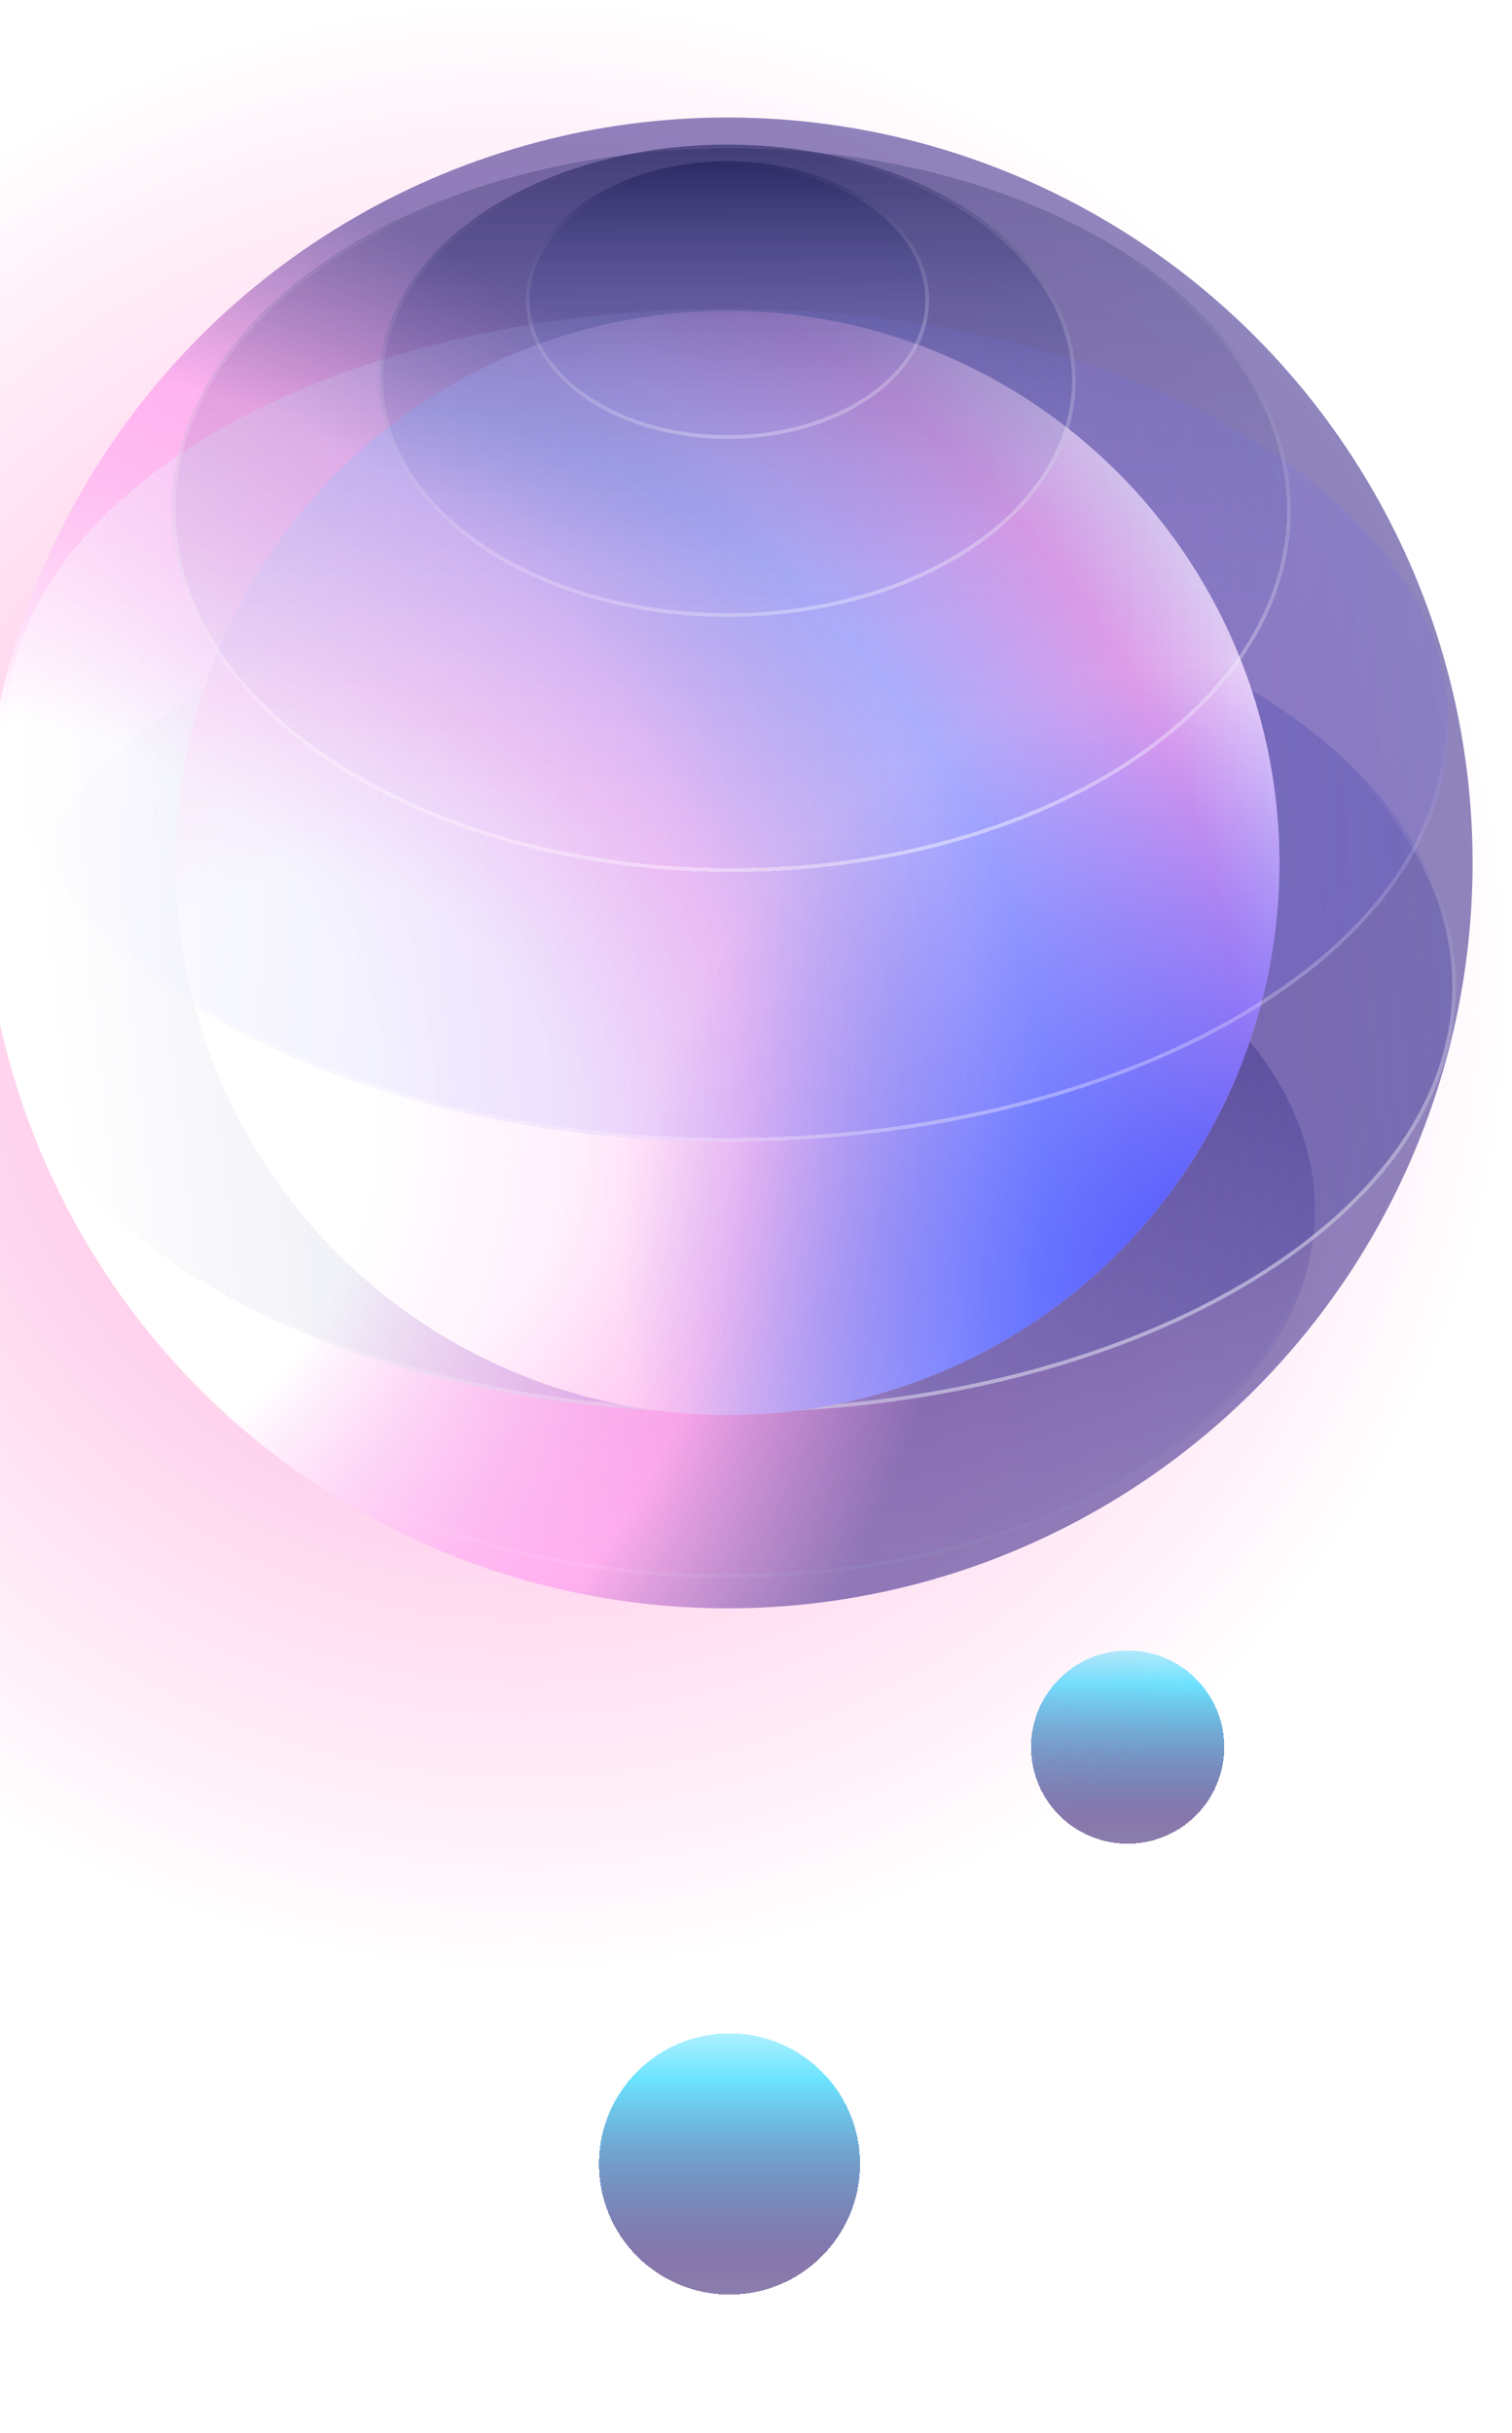 <svg width="189" height="304" viewBox="0 0 189 304" fill="none" xmlns="http://www.w3.org/2000/svg">
<g filter="url(#filter0_dd_509_1352)">
<circle cx="91.186" cy="272.24" r="16.32" fill="url(#paint0_linear_509_1352)" shape-rendering="crispEdges"/>
</g>
<g filter="url(#filter1_dd_509_1352)">
<circle cx="140.956" cy="220.152" r="12.074" fill="url(#paint1_linear_509_1352)" shape-rendering="crispEdges"/>
</g>
<circle cx="65.739" cy="123.214" r="122.527" fill="url(#paint2_radial_509_1352)" fill-opacity="0.6"/>
<g filter="url(#filter2_d_509_1352)">
<ellipse cx="90.942" cy="150.7" rx="73.412" ry="45.991" fill="url(#paint3_linear_509_1352)" fill-opacity="0.5" shape-rendering="crispEdges"/>
<path d="M164.121 150.7C164.121 163.291 155.974 174.725 142.728 183.023C129.486 191.319 111.177 196.458 90.942 196.458C70.706 196.458 52.397 191.319 39.155 183.023C25.909 174.725 17.762 163.291 17.762 150.7C17.762 138.108 25.909 126.674 39.155 118.376C52.397 110.08 70.706 104.942 90.942 104.942C111.177 104.942 129.486 110.08 142.728 118.376C155.974 126.674 164.121 138.108 164.121 150.7Z" stroke="url(#paint4_linear_509_1352)" stroke-opacity="0.6" stroke-width="0.466" shape-rendering="crispEdges"/>
</g>
<circle cx="90.941" cy="107.815" r="93.135" fill="url(#paint5_radial_509_1352)"/>
<ellipse cx="90.941" cy="123.214" rx="91.055" ry="53.269" fill="url(#paint6_linear_509_1352)" fill-opacity="0.5"/>
<path d="M181.763 123.214C181.763 137.807 171.651 151.061 155.209 160.68C138.773 170.296 116.051 176.25 90.941 176.25C65.83 176.25 43.108 170.296 26.672 160.68C10.23 151.061 0.118 137.807 0.118 123.214C0.118 108.621 10.23 95.367 26.672 85.748C43.108 76.133 65.83 70.178 90.941 70.178C116.051 70.178 138.773 76.133 155.209 85.748C171.651 95.367 181.763 108.621 181.763 123.214Z" stroke="url(#paint7_linear_509_1352)" stroke-opacity="0.6" stroke-width="0.466"/>
<circle cx="90.941" cy="107.815" r="68.987" fill="url(#paint8_radial_509_1352)"/>
<circle cx="90.941" cy="107.815" r="68.987" fill="url(#paint9_radial_509_1352)"/>
<g filter="url(#filter3_d_509_1352)">
<ellipse cx="90.941" cy="90.142" rx="90.129" ry="52.037" fill="url(#paint10_linear_509_1352)" fill-opacity="0.5" shape-rendering="crispEdges"/>
<path d="M180.837 90.142C180.837 104.394 170.83 117.34 154.555 126.737C138.287 136.13 115.796 141.947 90.941 141.947C66.086 141.947 43.595 136.13 27.326 126.737C11.051 117.34 1.045 104.394 1.045 90.142C1.045 75.891 11.051 62.945 27.326 53.548C43.595 44.155 66.086 38.338 90.941 38.338C115.796 38.338 138.287 44.155 154.555 53.548C170.83 62.945 180.837 75.891 180.837 90.142Z" stroke="url(#paint11_linear_509_1352)" stroke-opacity="0.6" stroke-width="0.466" shape-rendering="crispEdges"/>
</g>
<g filter="url(#filter4_d_509_1352)">
<ellipse cx="90.941" cy="63.271" rx="69.938" ry="45.206" fill="url(#paint12_linear_509_1352)" fill-opacity="0.5" shape-rendering="crispEdges"/>
<path d="M160.645 63.271C160.645 75.649 152.883 86.887 140.267 95.041C127.654 103.194 110.215 108.244 90.941 108.244C71.666 108.244 54.227 103.194 41.614 95.041C28.998 86.887 21.236 75.649 21.236 63.271C21.236 50.893 28.998 39.656 41.614 31.501C54.227 23.349 71.666 18.298 90.941 18.298C110.215 18.298 127.654 23.349 140.267 31.501C152.883 39.656 160.645 50.893 160.645 63.271Z" stroke="url(#paint13_linear_509_1352)" stroke-opacity="0.6" stroke-width="0.466" shape-rendering="crispEdges"/>
</g>
<ellipse cx="90.942" cy="47.57" rx="43.531" ry="29.504" fill="url(#paint14_linear_509_1352)" fill-opacity="0.5"/>
<path d="M134.24 47.57C134.24 55.617 129.427 62.929 121.592 68.24C113.758 73.55 102.922 76.841 90.942 76.841C78.961 76.841 68.125 73.55 60.291 68.24C52.456 62.929 47.643 55.617 47.643 47.57C47.643 39.523 52.456 32.211 60.291 26.9C68.125 21.59 78.961 18.298 90.942 18.298C102.922 18.298 113.758 21.59 121.592 26.9C129.427 32.211 134.24 39.523 134.24 47.57Z" stroke="url(#paint15_linear_509_1352)" stroke-opacity="0.6" stroke-width="0.466"/>
<ellipse cx="90.941" cy="37.498" rx="25.202" ry="17.341" fill="url(#paint16_linear_509_1352)" fill-opacity="0.5"/>
<path d="M115.911 37.498C115.911 42.188 113.148 46.459 108.63 49.568C104.113 52.676 97.859 54.606 90.941 54.606C84.023 54.606 77.77 52.676 73.252 49.568C68.734 46.459 65.972 42.188 65.972 37.498C65.972 32.808 68.734 28.537 73.252 25.428C77.77 22.32 84.023 20.39 90.941 20.39C97.859 20.39 104.113 22.32 108.63 25.428C113.148 28.537 115.911 32.808 115.911 37.498Z" stroke="url(#paint17_linear_509_1352)" stroke-opacity="0.6" stroke-width="0.466"/>
<circle cx="90.941" cy="107.815" r="93.135" fill="url(#paint18_radial_509_1352)" fill-opacity="0.3"/>
<defs>
<filter id="filter0_dd_509_1352" x="58.573" y="238.695" width="65.227" height="65.227" filterUnits="userSpaceOnUse" color-interpolation-filters="sRGB">
<feFlood flood-opacity="0" result="BackgroundImageFix"/>
<feColorMatrix in="SourceAlpha" type="matrix" values="0 0 0 0 0 0 0 0 0 0 0 0 0 0 0 0 0 0 127 0" result="hardAlpha"/>
<feOffset dy="-0.931"/>
<feGaussianBlur stdDeviation="8.147"/>
<feComposite in2="hardAlpha" operator="out"/>
<feColorMatrix type="matrix" values="0 0 0 0 0.371 0 0 0 0 0.236 0 0 0 0 0.658 0 0 0 1 0"/>
<feBlend mode="normal" in2="BackgroundImageFix" result="effect1_dropShadow_509_1352"/>
<feColorMatrix in="SourceAlpha" type="matrix" values="0 0 0 0 0 0 0 0 0 0 0 0 0 0 0 0 0 0 127 0" result="hardAlpha"/>
<feOffset dy="-0.931"/>
<feGaussianBlur stdDeviation="4.655"/>
<feComposite in2="hardAlpha" operator="out"/>
<feColorMatrix type="matrix" values="0 0 0 0 0.488 0 0 0 0 0.373 0 0 0 0 0.733 0 0 0 1 0"/>
<feBlend mode="normal" in2="effect1_dropShadow_509_1352" result="effect2_dropShadow_509_1352"/>
<feBlend mode="normal" in="SourceGraphic" in2="effect2_dropShadow_509_1352" result="shape"/>
</filter>
<filter id="filter1_dd_509_1352" x="112.589" y="190.854" width="56.734" height="56.734" filterUnits="userSpaceOnUse" color-interpolation-filters="sRGB">
<feFlood flood-opacity="0" result="BackgroundImageFix"/>
<feColorMatrix in="SourceAlpha" type="matrix" values="0 0 0 0 0 0 0 0 0 0 0 0 0 0 0 0 0 0 127 0" result="hardAlpha"/>
<feOffset dy="-0.931"/>
<feGaussianBlur stdDeviation="8.147"/>
<feComposite in2="hardAlpha" operator="out"/>
<feColorMatrix type="matrix" values="0 0 0 0 0.371 0 0 0 0 0.236 0 0 0 0 0.658 0 0 0 1 0"/>
<feBlend mode="normal" in2="BackgroundImageFix" result="effect1_dropShadow_509_1352"/>
<feColorMatrix in="SourceAlpha" type="matrix" values="0 0 0 0 0 0 0 0 0 0 0 0 0 0 0 0 0 0 127 0" result="hardAlpha"/>
<feOffset dy="-0.931"/>
<feGaussianBlur stdDeviation="4.655"/>
<feComposite in2="hardAlpha" operator="out"/>
<feColorMatrix type="matrix" values="0 0 0 0 0.488 0 0 0 0 0.373 0 0 0 0 0.733 0 0 0 1 0"/>
<feBlend mode="normal" in2="effect1_dropShadow_509_1352" result="effect2_dropShadow_509_1352"/>
<feBlend mode="normal" in="SourceGraphic" in2="effect2_dropShadow_509_1352" result="shape"/>
</filter>
<filter id="filter2_d_509_1352" x="12.874" y="100.519" width="156.135" height="101.292" filterUnits="userSpaceOnUse" color-interpolation-filters="sRGB">
<feFlood flood-opacity="0" result="BackgroundImageFix"/>
<feColorMatrix in="SourceAlpha" type="matrix" values="0 0 0 0 0 0 0 0 0 0 0 0 0 0 0 0 0 0 127 0" result="hardAlpha"/>
<feOffset dy="0.466"/>
<feGaussianBlur stdDeviation="2.328"/>
<feComposite in2="hardAlpha" operator="out"/>
<feColorMatrix type="matrix" values="0 0 0 0 0.44 0 0 0 0 0.201 0 0 0 0 0.679 0 0 0 0.3 0"/>
<feBlend mode="normal" in2="BackgroundImageFix" result="effect1_dropShadow_509_1352"/>
<feBlend mode="normal" in="SourceGraphic" in2="effect1_dropShadow_509_1352" result="shape"/>
</filter>
<filter id="filter3_d_509_1352" x="-1.516" y="36.243" width="184.913" height="108.73" filterUnits="userSpaceOnUse" color-interpolation-filters="sRGB">
<feFlood flood-opacity="0" result="BackgroundImageFix"/>
<feColorMatrix in="SourceAlpha" type="matrix" values="0 0 0 0 0 0 0 0 0 0 0 0 0 0 0 0 0 0 127 0" result="hardAlpha"/>
<feOffset dy="0.466"/>
<feGaussianBlur stdDeviation="1.164"/>
<feComposite in2="hardAlpha" operator="out"/>
<feColorMatrix type="matrix" values="0 0 0 0 0.369 0 0 0 0 0.092 0 0 0 0 0.5 0 0 0 0.15 0"/>
<feBlend mode="normal" in2="BackgroundImageFix" result="effect1_dropShadow_509_1352"/>
<feBlend mode="normal" in="SourceGraphic" in2="effect1_dropShadow_509_1352" result="shape"/>
</filter>
<filter id="filter4_d_509_1352" x="17.977" y="15.04" width="146.858" height="97.394" filterUnits="userSpaceOnUse" color-interpolation-filters="sRGB">
<feFlood flood-opacity="0" result="BackgroundImageFix"/>
<feColorMatrix in="SourceAlpha" type="matrix" values="0 0 0 0 0 0 0 0 0 0 0 0 0 0 0 0 0 0 127 0" result="hardAlpha"/>
<feOffset dx="0.466" dy="0.466"/>
<feGaussianBlur stdDeviation="1.746"/>
<feComposite in2="hardAlpha" operator="out"/>
<feColorMatrix type="matrix" values="0 0 0 0 0.44 0 0 0 0 0.201 0 0 0 0 0.679 0 0 0 0.2 0"/>
<feBlend mode="normal" in2="BackgroundImageFix" result="effect1_dropShadow_509_1352"/>
<feBlend mode="normal" in="SourceGraphic" in2="effect1_dropShadow_509_1352" result="shape"/>
</filter>
<linearGradient id="paint0_linear_509_1352" x1="91.186" y1="248.824" x2="91.186" y2="306.062" gradientUnits="userSpaceOnUse">
<stop stop-color="white"/>
<stop offset="0.224" stop-color="#6BE4FF"/>
<stop offset="0.623" stop-color="#371B73" stop-opacity="0.6"/>
<stop offset="1" stop-color="#0A1153" stop-opacity="0.4"/>
</linearGradient>
<linearGradient id="paint1_linear_509_1352" x1="140.956" y1="202.829" x2="140.956" y2="245.174" gradientUnits="userSpaceOnUse">
<stop stop-color="white"/>
<stop offset="0.224" stop-color="#6BE4FF"/>
<stop offset="0.623" stop-color="#371B73" stop-opacity="0.6"/>
<stop offset="1" stop-color="#0A1153" stop-opacity="0.4"/>
</linearGradient>
<radialGradient id="paint2_radial_509_1352" cx="0" cy="0" r="1" gradientUnits="userSpaceOnUse" gradientTransform="translate(65.739 123.214) rotate(90) scale(122.527)">
<stop stop-color="#FF65C1"/>
<stop offset="1" stop-color="#FF65C1" stop-opacity="0"/>
</radialGradient>
<linearGradient id="paint3_linear_509_1352" x1="90.942" y1="104.709" x2="90.942" y2="196.69" gradientUnits="userSpaceOnUse">
<stop stop-color="#13154D"/>
<stop offset="1" stop-color="#8E92EE" stop-opacity="0"/>
</linearGradient>
<linearGradient id="paint4_linear_509_1352" x1="127.403" y1="156.498" x2="131.558" y2="202.895" gradientUnits="userSpaceOnUse">
<stop stop-color="white" stop-opacity="0"/>
<stop offset="1" stop-color="white"/>
</linearGradient>
<radialGradient id="paint5_radial_509_1352" cx="0" cy="0" r="1" gradientUnits="userSpaceOnUse" gradientTransform="translate(-2.194 141.695) rotate(-19.664) scale(197.806)">
<stop offset="0.249" stop-color="white"/>
<stop offset="0.483" stop-color="#FF8FED" stop-opacity="0.5"/>
<stop offset="0.627" stop-color="#220C7A" stop-opacity="0.5"/>
</radialGradient>
<linearGradient id="paint6_linear_509_1352" x1="7.316" y1="134.535" x2="179.899" y2="115.056" gradientUnits="userSpaceOnUse">
<stop stop-color="white"/>
<stop offset="1" stop-color="#12178E" stop-opacity="0.4"/>
</linearGradient>
<linearGradient id="paint7_linear_509_1352" x1="105.398" y1="199.059" x2="77.847" y2="133.331" gradientUnits="userSpaceOnUse">
<stop offset="0.001" stop-color="white"/>
<stop offset="1" stop-color="white" stop-opacity="0"/>
</linearGradient>
<radialGradient id="paint8_radial_509_1352" cx="0" cy="0" r="1" gradientUnits="userSpaceOnUse" gradientTransform="translate(38.763 142.846) rotate(-14.849) scale(136.693)">
<stop offset="0.239" stop-color="white"/>
<stop offset="0.41" stop-color="#FFCEF1"/>
<stop offset="0.675" stop-color="#B6B9FF"/>
<stop offset="0.861" stop-color="#FFA8E7"/>
<stop offset="1" stop-color="white"/>
</radialGradient>
<radialGradient id="paint9_radial_509_1352" cx="0" cy="0" r="1" gradientUnits="userSpaceOnUse" gradientTransform="translate(156.299 161.138) rotate(-121.724) scale(78.599)">
<stop stop-color="#3F52FF"/>
<stop offset="1" stop-color="#3F52FF" stop-opacity="0"/>
</radialGradient>
<linearGradient id="paint10_linear_509_1352" x1="2.753" y1="86.556" x2="181.07" y2="92.096" gradientUnits="userSpaceOnUse">
<stop stop-color="white"/>
<stop offset="1" stop-color="#5653FF" stop-opacity="0.2"/>
</linearGradient>
<linearGradient id="paint11_linear_509_1352" x1="79.072" y1="178.92" x2="73.469" y2="94.037" gradientUnits="userSpaceOnUse">
<stop stop-color="white"/>
<stop offset="1" stop-color="white" stop-opacity="0"/>
</linearGradient>
<linearGradient id="paint12_linear_509_1352" x1="90.941" y1="18.065" x2="90.941" y2="108.477" gradientUnits="userSpaceOnUse">
<stop stop-color="#13154D" stop-opacity="0.5"/>
<stop offset="1" stop-color="#8E92EE" stop-opacity="0"/>
</linearGradient>
<linearGradient id="paint13_linear_509_1352" x1="103.164" y1="128.106" x2="112.441" y2="28.13" gradientUnits="userSpaceOnUse">
<stop stop-color="white"/>
<stop offset="1" stop-color="white" stop-opacity="0"/>
</linearGradient>
<linearGradient id="paint14_linear_509_1352" x1="90.942" y1="18.065" x2="90.942" y2="77.074" gradientUnits="userSpaceOnUse">
<stop stop-color="#13154D"/>
<stop offset="1" stop-color="#8E92EE" stop-opacity="0"/>
</linearGradient>
<linearGradient id="paint15_linear_509_1352" x1="108.358" y1="120.488" x2="90.942" y2="18.065" gradientUnits="userSpaceOnUse">
<stop stop-color="white"/>
<stop offset="1" stop-color="white" stop-opacity="0"/>
</linearGradient>
<linearGradient id="paint16_linear_509_1352" x1="90.941" y1="20.157" x2="90.941" y2="54.839" gradientUnits="userSpaceOnUse">
<stop stop-color="#13154D"/>
<stop offset="1" stop-color="#8E92EE" stop-opacity="0"/>
</linearGradient>
<linearGradient id="paint17_linear_509_1352" x1="104.549" y1="91.404" x2="90.941" y2="20.157" gradientUnits="userSpaceOnUse">
<stop stop-color="white"/>
<stop offset="1" stop-color="white" stop-opacity="0"/>
</linearGradient>
<radialGradient id="paint18_radial_509_1352" cx="0" cy="0" r="1" gradientUnits="userSpaceOnUse" gradientTransform="translate(-2.194 141.695) rotate(-19.664) scale(197.806)">
<stop offset="0.249" stop-color="white"/>
<stop offset="0.483" stop-color="#FF8FED" stop-opacity="0.5"/>
<stop offset="0.627" stop-color="#220C7A" stop-opacity="0"/>
</radialGradient>
</defs>
</svg>

